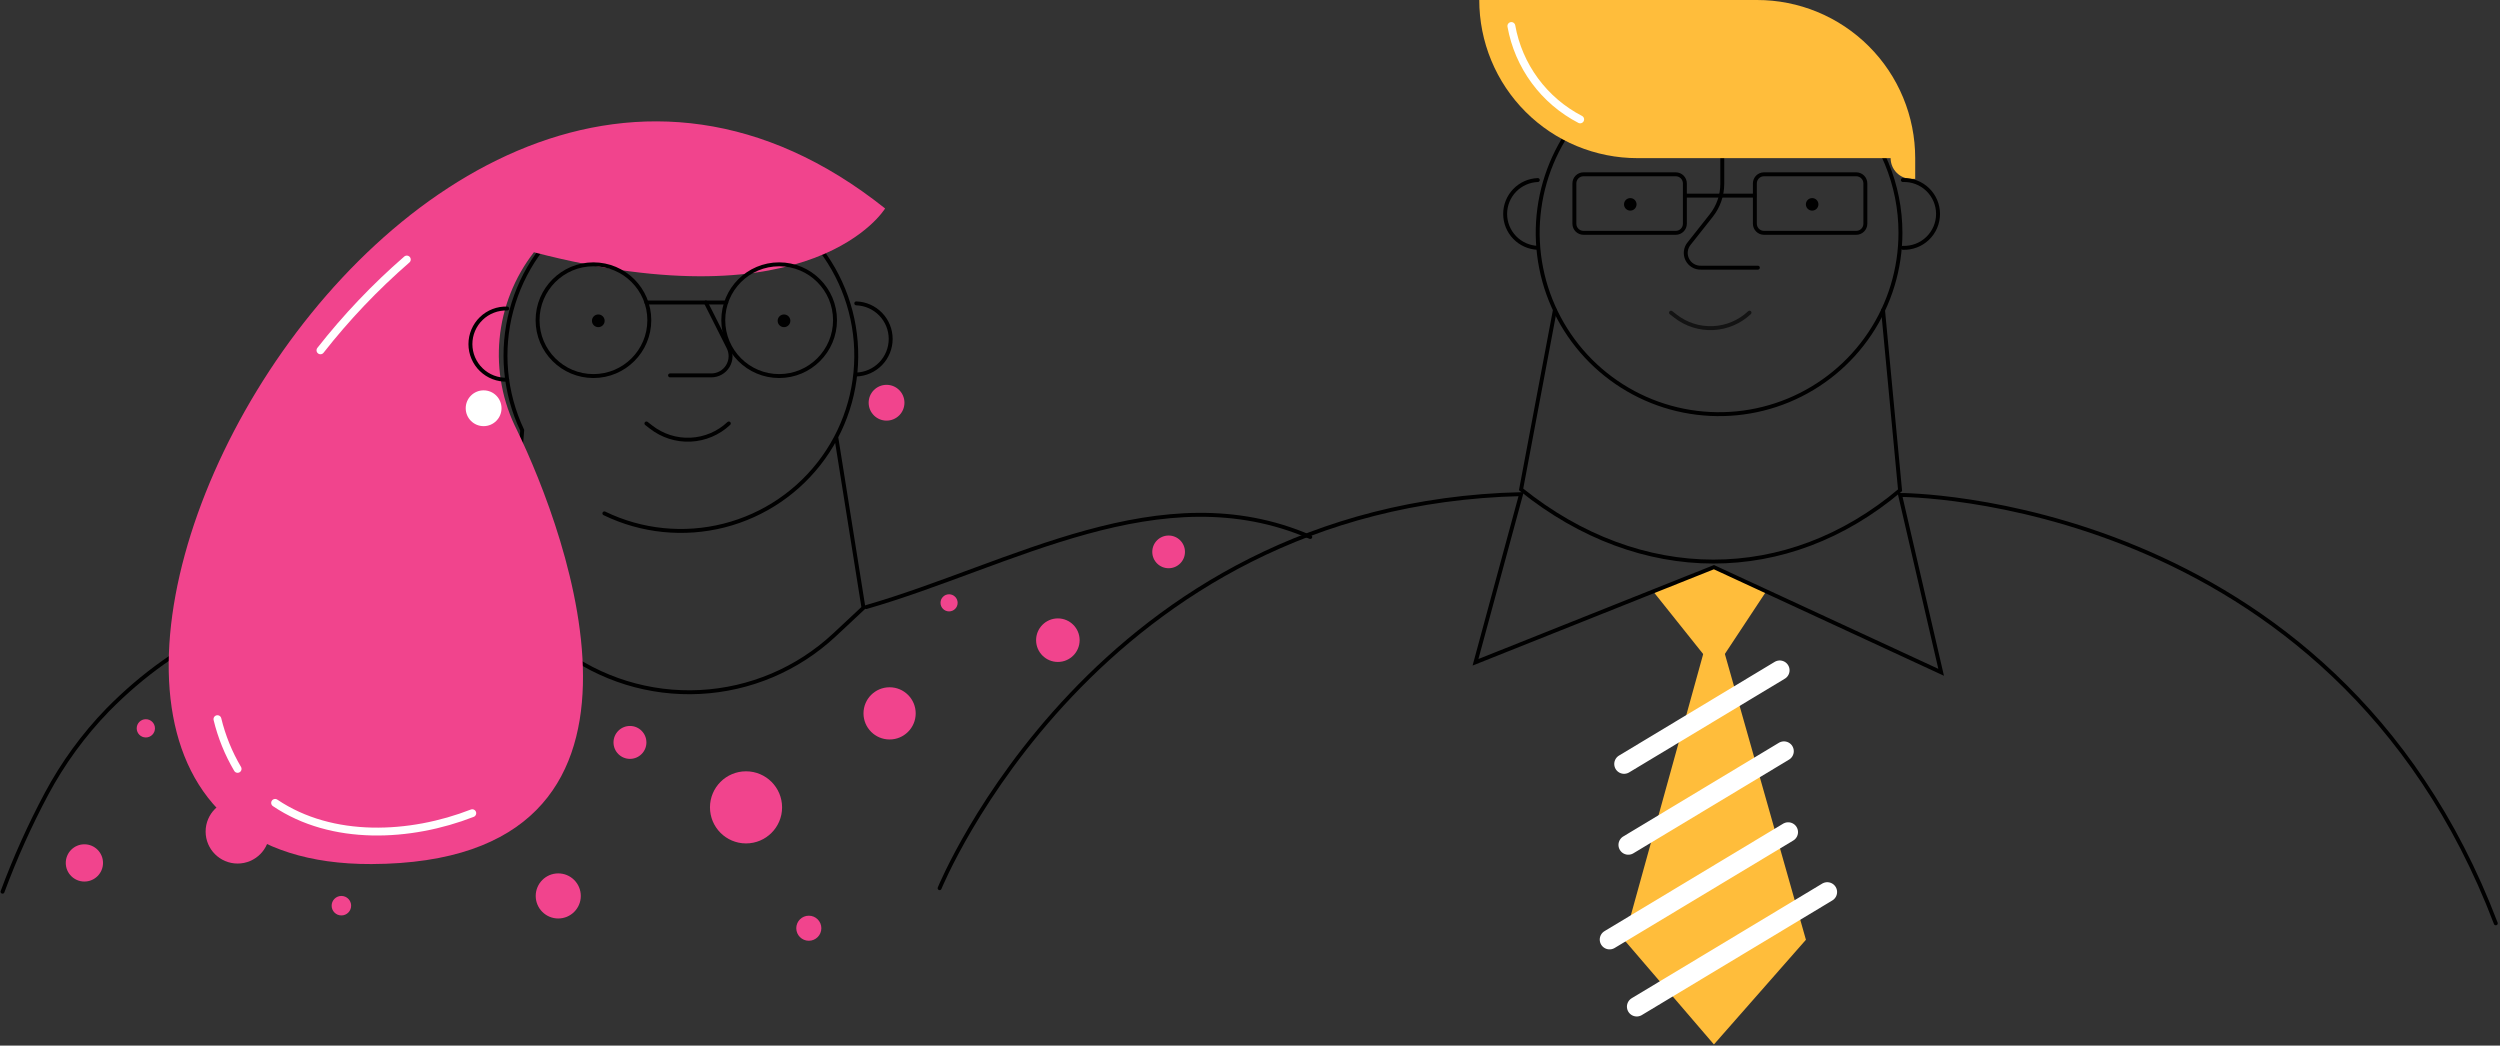 <svg
  width="636"
  height="266"
  viewBox="0 0 636 266"
  fill="none"
  xmlns="http://www.w3.org/2000/svg"
>
  <rect x="0" y="0" width="636" height="266" fill="#333333" stroke="none"/>
  <g clip-path="url(#clip0)">
    <path
      d="M110.368 59.986C113.967 56.914 117.817 54.148 121.877 51.718"
      stroke="white"
      stroke-width="2"
      stroke-miterlimit="10"
      stroke-linecap="round"
    />
    <path
      d="M153.754 130.603C163.226 135.194 174.017 136.289 184.218 133.693C194.419 131.098 203.374 124.979 209.501 116.419C215.627 107.86 218.53 97.409 217.696 86.916C216.862 76.423 212.345 66.562 204.944 59.078C197.542 51.593 187.733 46.965 177.25 46.014C166.767 45.062 156.285 47.847 147.656 53.877C139.028 59.907 132.81 68.793 130.1 78.964C127.39 89.136 128.363 99.938 132.848 109.461L129.248 154.961L142.568 165.092C152.734 172.81 165.3 176.688 178.048 176.042C190.796 175.396 202.906 170.268 212.24 161.562L219.668 154.62L212.778 111.431"
      stroke="black"
      stroke-miterlimit="10"
      stroke-linecap="round"
    />
    <path
      d="M226.313 188.123C229.98 188.123 232.953 185.15 232.953 181.483C232.953 177.816 229.98 174.843 226.313 174.843C222.646 174.843 219.673 177.816 219.673 181.483C219.673 185.15 222.646 188.123 226.313 188.123Z"
      fill="#F1448D"
    />
    <path
      d="M160.262 193.057C162.574 193.057 164.448 191.183 164.448 188.871C164.448 186.559 162.574 184.685 160.262 184.685C157.95 184.685 156.076 186.559 156.076 188.871C156.076 191.183 157.95 193.057 160.262 193.057Z"
      fill="#F1448D"
    />
    <path
      d="M189.79 214.567C194.856 214.567 198.963 210.46 198.963 205.394C198.963 200.328 194.856 196.221 189.79 196.221C184.724 196.221 180.617 200.328 180.617 205.394C180.617 210.46 184.724 214.567 189.79 214.567Z"
      fill="#F1448D"
    />
    <path
      d="M205.762 239.331C207.523 239.331 208.951 237.903 208.951 236.142C208.951 234.381 207.523 232.953 205.762 232.953C204.001 232.953 202.573 234.381 202.573 236.142C202.573 237.903 204.001 239.331 205.762 239.331Z"
      fill="#F1448D"
    />
    <path
      d="M60.447 219.686C64.941 219.686 68.584 216.043 68.584 211.549C68.584 207.055 64.941 203.412 60.447 203.412C55.953 203.412 52.31 207.055 52.31 211.549C52.31 216.043 55.953 219.686 60.447 219.686Z"
      fill="#F1448D"
    />
    <path
      d="M86.85 232.887C88.22 232.887 89.33 231.777 89.33 230.407C89.33 229.037 88.22 227.927 86.85 227.927C85.48 227.927 84.37 229.037 84.37 230.407C84.37 231.777 85.48 232.887 86.85 232.887Z"
      fill="#F1448D"
    />
    <path
      d="M37.1 187.612C38.383 187.612 39.423 186.572 39.423 185.289C39.423 184.006 38.383 182.966 37.1 182.966C35.817 182.966 34.777 184.006 34.777 185.289C34.777 186.572 35.817 187.612 37.1 187.612Z"
      fill="#F1448D"
    />
    <path
      d="M142.021 233.662C145.188 233.662 147.756 231.094 147.756 227.927C147.756 224.76 145.188 222.192 142.021 222.192C138.854 222.192 136.286 224.76 136.286 227.927C136.286 231.094 138.854 233.662 142.021 233.662Z"
      fill="#F1448D"
    />
    <path
      d="M269.121 168.399C272.18 168.399 274.659 165.92 274.659 162.861C274.659 159.802 272.18 157.323 269.121 157.323C266.062 157.323 263.583 159.802 263.583 162.861C263.583 165.92 266.062 168.399 269.121 168.399Z"
      fill="#F1448D"
    />
    <path
      d="M241.444 155.54C242.647 155.54 243.622 154.565 243.622 153.362C243.622 152.159 242.647 151.184 241.444 151.184C240.241 151.184 239.266 152.159 239.266 153.362C239.266 154.565 240.241 155.54 241.444 155.54Z"
      fill="#F1448D"
    />
    <path
      d="M297.297 144.559C299.594 144.559 301.457 142.697 301.457 140.399C301.457 138.102 299.594 136.239 297.297 136.239C294.999 136.239 293.137 138.102 293.137 140.399C293.137 142.697 294.999 144.559 297.297 144.559Z"
      fill="#F1448D"
    />
    <path
      d="M21.47 224.266C24.087 224.266 26.208 222.145 26.208 219.528C26.208 216.911 24.087 214.79 21.47 214.79C18.853 214.79 16.732 216.911 16.732 219.528C16.732 222.145 18.853 224.266 21.47 224.266Z"
      fill="#F1448D"
    />
    <path
      d="M220.381 154.435C257.271 143.805 295.329 120.183 333.334 136.613"
      stroke="black"
      stroke-miterlimit="10"
      stroke-linecap="round"
    />
    <path
      d="M0.643 226.85C3.812 218.295 7.556 209.964 11.85 201.915C16.006 194.137 21.227 186.977 27.362 180.642C28.517 179.474 29.685 178.319 30.892 177.204C48.806 160.5 72.166 150.5 96.706 150.38C99.974 150.38 103.268 150.498 106.562 150.761"
      stroke="black"
      stroke-miterlimit="10"
      stroke-linecap="round"
    />
    <path
      d="M225.171 53.031C225.171 53.031 207.336 82.758 135.827 64.173C130.882 70.534 127.851 78.172 127.091 86.193C126.331 94.214 127.873 102.286 131.536 109.462C144.082 135.381 176.011 219.515 94.489 219.817C-32.822 220.276 100.525 -46.235 225.171 53.031Z"
      fill="#F1448D"
    />
    <path
      d="M81.523 89.123C88.096 80.743 95.453 73.008 103.493 66.023"
      stroke="white"
      stroke-width="2"
      stroke-miterlimit="10"
      stroke-linecap="round"
    />
    <path
      d="M60.446 195.604C58.12 191.664 56.39 187.4 55.315 182.953"
      stroke="white"
      stroke-width="2"
      stroke-miterlimit="10"
      stroke-linecap="round"
    />
    <path
      d="M120.147 206.877C104.399 213.006 84.53 214.056 69.989 204.252"
      stroke="white"
      stroke-width="2"
      stroke-miterlimit="10"
      stroke-linecap="round"
    />
    <path
      d="M199.451 83.23C200.344 83.23 201.067 82.507 201.067 81.614C201.067 80.722 200.344 79.998 199.451 79.998C198.559 79.998 197.835 80.722 197.835 81.614C197.835 82.507 198.559 83.23 199.451 83.23Z"
      fill="black"
    />
    <path
      d="M152.207 83.23C153.099 83.23 153.823 82.507 153.823 81.614C153.823 80.722 153.099 79.998 152.207 79.998C151.315 79.998 150.591 80.722 150.591 81.614C150.591 82.507 151.315 83.23 152.207 83.23Z"
      fill="black"
    />
    <path
      d="M164.45 107.729L165.631 108.648C168.494 110.883 172.062 112.019 175.69 111.85C179.317 111.681 182.765 110.22 185.408 107.729V107.729"
      stroke="black"
      stroke-miterlimit="10"
      stroke-linecap="round"
    />
    <path
      d="M129.029 96.589C127.815 96.629 126.606 96.425 125.473 95.989C124.339 95.552 123.305 94.892 122.433 94.047C121.56 93.203 120.866 92.192 120.392 91.074C119.917 89.956 119.673 88.753 119.673 87.539C119.673 86.325 119.917 85.123 120.392 84.004C120.866 82.886 121.56 81.875 122.433 81.031C123.305 80.186 124.339 79.526 125.473 79.09C126.606 78.653 127.815 78.449 129.029 78.489"
      stroke="black"
      stroke-miterlimit="10"
      stroke-linecap="round"
    />
    <path
      d="M217.836 95.278C220.184 95.2 222.41 94.212 224.043 92.524C225.677 90.835 226.59 88.577 226.59 86.228C226.59 83.879 225.677 81.621 224.043 79.932C222.41 78.244 220.184 77.256 217.836 77.178"
      stroke="black"
      stroke-miterlimit="10"
      stroke-linecap="round"
    />
    <path
      d="M123.032 108.412C125.547 108.412 127.586 106.373 127.586 103.858C127.586 101.343 125.547 99.304 123.032 99.304C120.517 99.304 118.478 101.343 118.478 103.858C118.478 106.373 120.517 108.412 123.032 108.412Z"
      fill="white"
    />
    <path
      d="M225.539 107.008C228.054 107.008 230.093 104.969 230.093 102.454C230.093 99.939 228.054 97.9 225.539 97.9C223.024 97.9 220.985 99.939 220.985 102.454C220.985 104.969 223.024 107.008 225.539 107.008Z"
      fill="#F1448D"
    />
    <path
      d="M150.972 95.669C158.822 95.669 165.185 89.306 165.185 81.456C165.185 73.606 158.822 67.243 150.972 67.243C143.122 67.243 136.759 73.606 136.759 81.456C136.759 89.306 143.122 95.669 150.972 95.669Z"
      stroke="black"
      stroke-miterlimit="10"
      stroke-linecap="round"
    />
    <path
      d="M198.216 95.669C206.066 95.669 212.429 89.306 212.429 81.456C212.429 73.606 206.066 67.243 198.216 67.243C190.366 67.243 184.003 73.606 184.003 81.456C184.003 89.306 190.366 95.669 198.216 95.669Z"
      stroke="black"
      stroke-miterlimit="10"
      stroke-linecap="round"
    />
    <path
      d="M179.568 76.955L185.29 88.307C185.685 89.054 185.881 89.89 185.857 90.734C185.834 91.579 185.593 92.403 185.157 93.127C184.721 93.851 184.105 94.449 183.37 94.865C182.634 95.281 181.804 95.499 180.959 95.499H170.46"
      stroke="black"
      stroke-miterlimit="10"
      stroke-linecap="round"
    />
    <path
      d="M164.449 76.955H184.751"
      stroke="black"
      stroke-miterlimit="10"
      stroke-linecap="round"
    />
    <path
      d="M395.557 78.916L386.966 124.507C417.402 148.991 454.74 148.907 483.376 124.72L479.046 78.916"
      stroke="black"
      stroke-miterlimit="10"
      stroke-linecap="round"
    />
    <path
      d="M391.217 63.048C388.986 62.965 386.874 62.02 385.325 60.412C383.776 58.804 382.911 56.659 382.911 54.426C382.911 52.193 383.776 50.048 385.325 48.44C386.874 46.832 388.986 45.887 391.217 45.804"
      stroke="black"
      stroke-miterlimit="10"
      stroke-linecap="round"
    />
    <path
      d="M483.475 59.234C483.473 68.359 480.765 77.279 475.693 84.865C470.622 92.452 463.415 98.364 454.983 101.855C446.552 105.345 437.275 106.258 428.325 104.476C419.375 102.695 411.155 98.3 404.703 91.847C398.251 85.393 393.857 77.172 392.077 68.222C390.297 59.272 391.211 49.995 394.703 41.564C398.195 33.133 404.109 25.928 411.696 20.858C419.283 15.787 428.204 13.081 437.329 13.08C443.39 13.079 449.391 14.273 454.991 16.592C460.59 18.912 465.678 22.311 469.963 26.598C474.248 30.884 477.647 35.972 479.966 41.572C482.284 47.172 483.477 53.173 483.475 59.234V59.234Z"
      stroke="black"
      stroke-miterlimit="10"
      stroke-linecap="round"
    />
    <path
      d="M426.312 44.341H402.842C401.561 44.341 400.522 45.38 400.522 46.661V56.914C400.522 58.195 401.561 59.234 402.842 59.234H426.312C427.593 59.234 428.632 58.195 428.632 56.914V46.661C428.632 45.38 427.593 44.341 426.312 44.341Z"
      stroke="black"
      stroke-miterlimit="10"
    />
    <path
      d="M472.228 44.341H448.758C447.477 44.341 446.438 45.38 446.438 46.661V56.914C446.438 58.195 447.477 59.234 448.758 59.234H472.228C473.509 59.234 474.548 58.195 474.548 56.914V46.661C474.548 45.38 473.509 44.341 472.228 44.341Z"
      stroke="black"
      stroke-miterlimit="10"
    />
    <path d="M428.632 49.768H446.776" stroke="black" stroke-miterlimit="10" />
    <path
      d="M438.148 40.227V46.779C438.145 49.702 437.159 52.538 435.348 54.832L429.733 61.932C429.266 62.486 428.97 63.164 428.88 63.883C428.791 64.602 428.911 65.332 429.227 65.984C429.543 66.636 430.042 67.183 430.662 67.558C431.282 67.933 431.998 68.12 432.722 68.097H447.202"
      stroke="black"
      stroke-miterlimit="10"
      stroke-linecap="round"
    />
    <path
      d="M487.227 40.23C487.227 34.944 486.186 29.71 484.162 24.826C482.138 19.943 479.172 15.506 475.433 11.77C471.693 8.034 467.254 5.071 462.369 3.052C457.484 1.032 452.249 -0.005 446.963 1.70176e-05H376.325C376.325 5.283 377.365 10.514 379.386 15.395C381.408 20.276 384.371 24.711 388.106 28.447C391.842 32.182 396.276 35.146 401.157 37.168C406.038 39.189 411.269 40.23 416.552 40.23H480.975C480.975 41.63 481.531 42.972 482.521 43.961C483.51 44.951 484.852 45.507 486.252 45.507H487.227V40.23Z"
      fill="#FFBD3B"
    />
    <path
      d="M449.326 150.441L436.296 170.161L420.553 150.441L436.021 144.289L449.326 150.441Z"
      fill="#FFBD3B"
    />
    <path
      d="M239.038 225.956C239.038 225.956 278.838 128.256 386.966 125.708L375.366 168.486L436.025 144.286L493.825 171.033L483.384 125.917C483.384 125.917 593.418 125.708 634.93 234.897"
      stroke="black"
      stroke-miterlimit="10"
      stroke-linecap="round"
    />
    <path
      d="M461.012 53.583C461.893 53.583 462.607 52.869 462.607 51.988C462.607 51.107 461.893 50.393 461.012 50.393C460.131 50.393 459.417 51.107 459.417 51.988C459.417 52.869 460.131 53.583 461.012 53.583Z"
      fill="black"
    />
    <path
      d="M414.745 53.583C415.626 53.583 416.34 52.869 416.34 51.988C416.34 51.107 415.626 50.393 414.745 50.393C413.864 50.393 413.15 51.107 413.15 51.988C413.15 52.869 413.864 53.583 414.745 53.583Z"
      fill="black"
    />
    <path
      d="M425.105 79.541L426.23 80.416C428.957 82.546 432.357 83.629 435.814 83.468C439.271 83.308 442.556 81.915 445.074 79.541V79.541"
      stroke="#131313"
      stroke-miterlimit="10"
      stroke-linecap="round"
    />
    <path
      d="M384.49 6.615C385.39 11.653 387.437 16.416 390.473 20.535C393.509 24.655 397.451 28.022 401.996 30.374"
      stroke="white"
      stroke-width="2"
      stroke-miterlimit="10"
      stroke-linecap="round"
    />
    <path
      d="M484.088 63.048C485.247 63.091 486.403 62.9 487.487 62.486C488.571 62.073 489.56 61.444 490.396 60.64C491.231 59.835 491.896 58.87 492.35 57.802C492.804 56.734 493.038 55.586 493.038 54.426C493.038 53.266 492.804 52.118 492.35 51.05C491.896 49.982 491.231 49.017 490.396 48.212C489.56 47.407 488.571 46.779 487.487 46.365C486.403 45.952 485.247 45.761 484.088 45.804"
      stroke="black"
      stroke-miterlimit="10"
      stroke-linecap="round"
    />
    <path
      d="M436.021 156.544L413.163 239.074L436.021 265.709L459.429 239.074L436.021 156.544Z"
      fill="#FFBD3B"
    />
    <path
      d="M413.163 194.358L452.765 170.524"
      stroke="white"
      stroke-width="5"
      stroke-miterlimit="10"
      stroke-linecap="round"
    />
    <path
      d="M414.238 214.94L453.84 191.106"
      stroke="white"
      stroke-width="5"
      stroke-miterlimit="10"
      stroke-linecap="round"
    />
    <path
      d="M409.474 239.024L454.915 211.689"
      stroke="white"
      stroke-width="5"
      stroke-miterlimit="10"
      stroke-linecap="round"
    />
    <path
      d="M416.389 256.092L464.856 226.932"
      stroke="white"
      stroke-width="5"
      stroke-miterlimit="10"
      stroke-linecap="round"
    />
  </g>
  <defs>
    <clipPath id="clip0">
      <rect width="635.575" height="265.708" fill="white" />
    </clipPath>
  </defs>
</svg>
